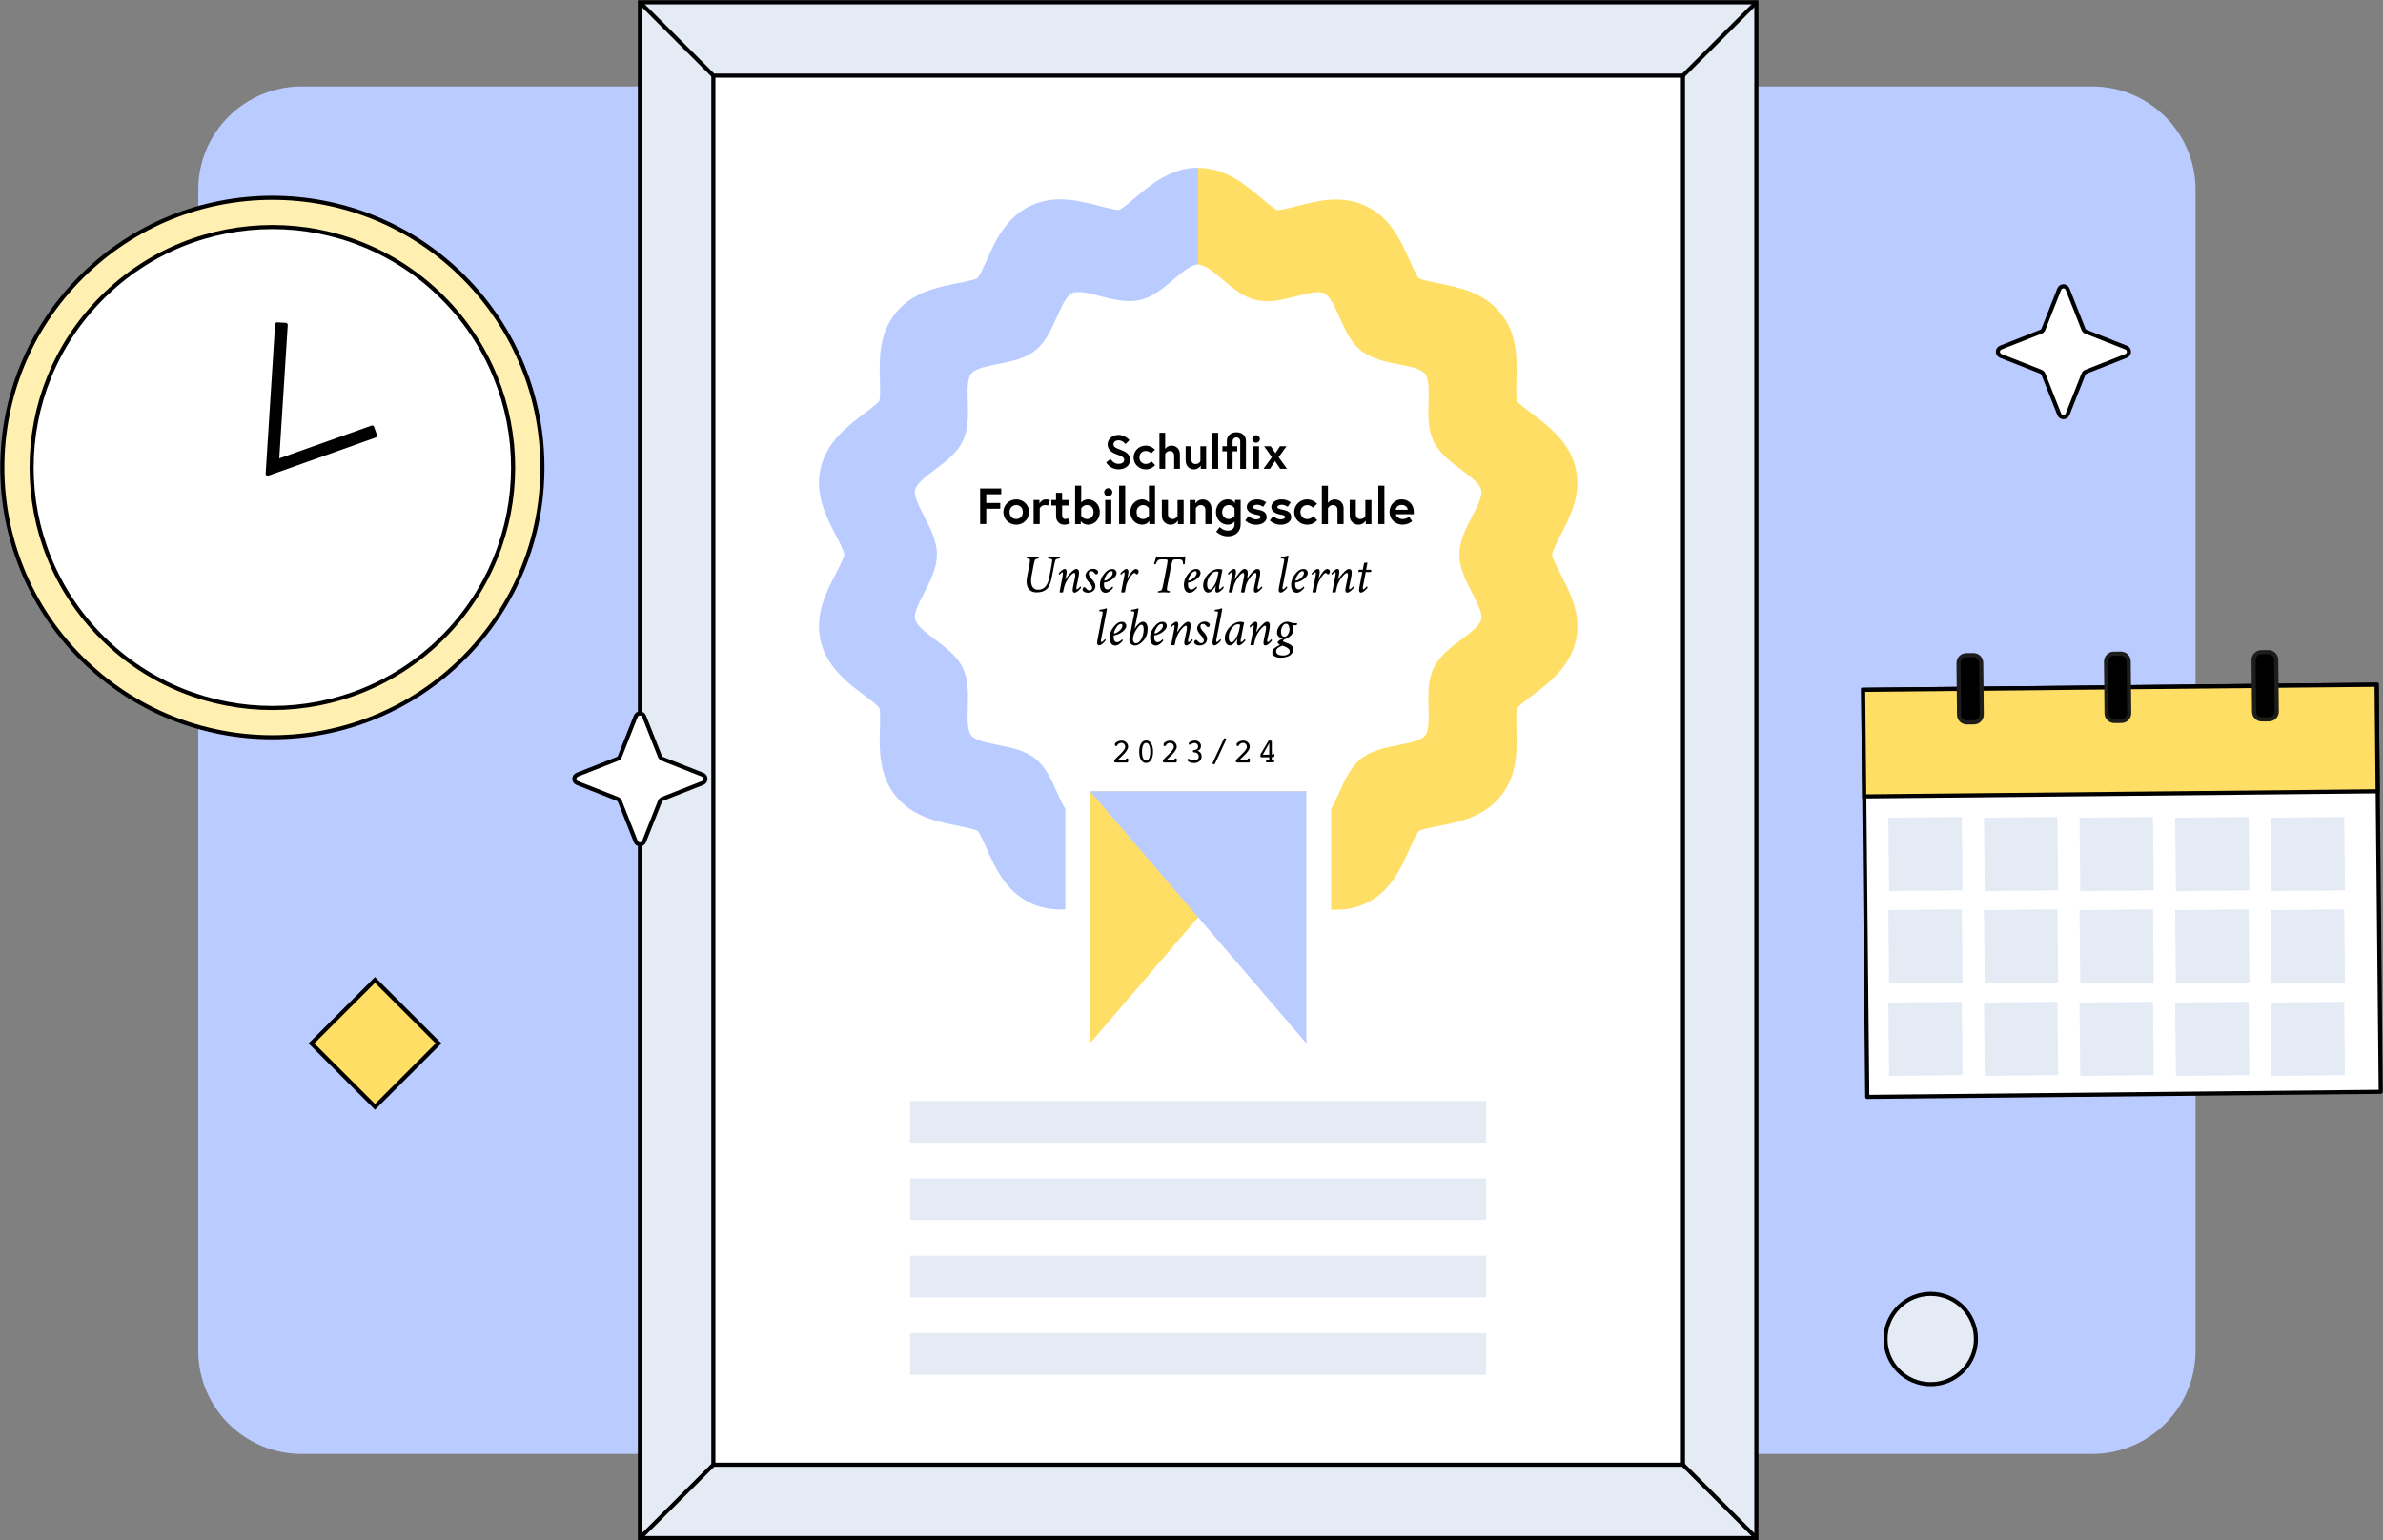 <svg width="580" height="375" viewBox="0 0 580 375" fill="none" xmlns="http://www.w3.org/2000/svg">
<rect x="0" y="0" width="580" height="375" fill="#808080" stroke="none"/>
<g clip-path="url(#clip0_9215_21481)">
<path d="M509.202 21.05H73.423C59.521 21.05 48.252 32.308 48.252 46.196V328.816C48.252 342.703 59.521 353.961 73.423 353.961H509.202C523.103 353.961 534.373 342.703 534.373 328.816V46.196C534.373 32.308 523.103 21.05 509.202 21.05Z" fill="#BACCFF"/>
<path d="M155.75 0.558L155.75 374.442H427.489V0.558H155.75Z" fill="#E4EBF5" stroke="black" stroke-miterlimit="10"/>
<path d="M409.613 18.416H173.625V356.584H409.613V18.416Z" fill="white" stroke="black" stroke-miterlimit="10"/>
<path d="M173.625 356.584L155.75 374.442" stroke="black" stroke-miterlimit="10"/>
<path d="M409.625 356.584L427.5 374.442" stroke="black" stroke-miterlimit="10"/>
<path d="M409.625 18.416L427.5 0.558" stroke="black" stroke-miterlimit="10"/>
<path d="M173.625 18.416L155.75 0.558" stroke="black" stroke-miterlimit="10"/>
<path d="M361.72 324.552H221.521V334.686H361.72V324.552Z" fill="#E4EBF5"/>
<path d="M361.72 305.712H221.521V315.846H361.72V305.712Z" fill="#E4EBF5"/>
<path d="M361.72 286.884H221.521V297.018H361.72V286.884Z" fill="#E4EBF5"/>
<path d="M361.72 268.044H221.521V278.178H361.72V268.044Z" fill="#E4EBF5"/>
<path d="M271.594 185.619C271.449 185.619 271.337 185.586 271.27 185.53C271.203 185.474 271.17 185.374 271.17 185.251C271.17 185.072 271.438 184.738 271.963 184.247L272.086 184.135C272.164 184.057 272.287 183.945 272.432 183.811C273.382 182.918 273.862 182.26 273.862 181.847C273.862 181.557 273.773 181.311 273.605 181.133C273.438 180.954 273.214 180.854 272.946 180.854C272.768 180.854 272.611 180.887 272.444 180.965C272.287 181.032 272.153 181.133 272.064 181.255C272.053 181.278 272.019 181.311 271.985 181.367C271.885 181.557 271.773 181.646 271.639 181.646C271.539 181.646 271.472 181.613 271.427 181.557C271.382 181.49 271.36 181.378 271.36 181.211C271.36 181.11 271.371 181.043 271.393 180.999C271.416 180.954 271.449 180.909 271.505 180.854C271.684 180.686 271.896 180.552 272.164 180.452C272.421 180.351 272.689 180.296 272.969 180.296C273.427 180.296 273.807 180.441 274.108 180.731C274.41 181.021 274.566 181.389 274.566 181.813C274.566 182.349 274.097 183.075 273.159 183.968C272.924 184.191 272.734 184.369 272.611 184.492L272.108 184.983H273.996C274.008 184.86 274.041 184.771 274.097 184.704C274.153 184.637 274.22 184.615 274.309 184.615C274.399 184.615 274.477 184.648 274.522 184.704C274.577 184.771 274.6 184.849 274.6 184.95C274.6 184.95 274.6 184.972 274.6 184.994C274.6 185.017 274.6 185.028 274.6 185.039L274.566 185.352C274.566 185.441 274.533 185.508 274.488 185.552C274.443 185.597 274.387 185.631 274.32 185.631H271.583L271.594 185.619Z" fill="black"/>
<path d="M278.957 185.753C278.443 185.753 278.029 185.508 277.728 185.017C277.426 184.526 277.27 183.856 277.27 183.008C277.27 182.159 277.426 181.49 277.728 180.999C278.029 180.508 278.443 180.262 278.957 180.262C279.47 180.262 279.884 180.508 280.185 180.999C280.487 181.49 280.644 182.159 280.644 182.997C280.644 183.834 280.487 184.503 280.185 184.994C279.884 185.485 279.47 185.731 278.957 185.731V185.753ZM278.957 180.865C278.644 180.865 278.387 181.054 278.219 181.423C278.04 181.802 277.951 182.327 277.951 183.008C277.951 183.689 278.04 184.224 278.219 184.604C278.398 184.983 278.644 185.173 278.957 185.173C279.269 185.173 279.526 184.983 279.694 184.604C279.873 184.224 279.962 183.7 279.962 183.008C279.962 182.316 279.873 181.791 279.694 181.423C279.515 181.043 279.269 180.865 278.957 180.865Z" fill="black"/>
<path d="M283.436 185.619C283.291 185.619 283.179 185.586 283.112 185.53C283.045 185.474 283.012 185.374 283.012 185.251C283.012 185.072 283.28 184.738 283.805 184.247L283.928 184.135C284.006 184.057 284.129 183.945 284.274 183.811C285.224 182.918 285.704 182.26 285.704 181.847C285.704 181.557 285.615 181.311 285.447 181.133C285.28 180.954 285.056 180.854 284.788 180.854C284.609 180.854 284.453 180.887 284.285 180.965C284.129 181.032 283.995 181.133 283.905 181.255C283.894 181.278 283.861 181.311 283.827 181.367C283.727 181.557 283.615 181.646 283.481 181.646C283.38 181.646 283.313 181.613 283.269 181.557C283.224 181.49 283.202 181.378 283.202 181.211C283.202 181.11 283.213 181.043 283.235 180.999C283.258 180.954 283.291 180.909 283.347 180.854C283.526 180.686 283.738 180.552 284.006 180.452C284.263 180.351 284.531 180.296 284.81 180.296C285.268 180.296 285.648 180.441 285.95 180.731C286.252 181.021 286.408 181.389 286.408 181.813C286.408 182.349 285.939 183.075 285 183.968C284.766 184.191 284.576 184.369 284.453 184.492L283.95 184.983H285.838C285.849 184.86 285.883 184.771 285.939 184.704C285.995 184.637 286.062 184.615 286.151 184.615C286.24 184.615 286.319 184.648 286.363 184.704C286.419 184.771 286.442 184.849 286.442 184.95C286.442 184.95 286.442 184.972 286.442 184.994C286.442 185.017 286.442 185.028 286.442 185.039L286.408 185.352C286.408 185.441 286.375 185.508 286.33 185.552C286.285 185.597 286.229 185.631 286.162 185.631H283.425L283.436 185.619Z" fill="black"/>
<path d="M291.447 182.784C291.771 182.874 292.017 183.03 292.196 183.264C292.375 183.499 292.464 183.778 292.464 184.124C292.464 184.604 292.296 185.006 291.95 185.307C291.604 185.608 291.168 185.764 290.621 185.764C290.207 185.764 289.827 185.686 289.503 185.53C289.179 185.363 289.012 185.195 289.012 185.006C289.012 184.927 289.045 184.849 289.101 184.805C289.157 184.749 289.235 184.726 289.313 184.726C289.358 184.726 289.526 184.793 289.827 184.939C290.118 185.072 290.397 185.151 290.643 185.151C290.967 185.151 291.235 185.061 291.447 184.872C291.66 184.682 291.76 184.447 291.76 184.146C291.76 183.901 291.693 183.689 291.548 183.521C291.403 183.354 291.213 183.242 290.967 183.197C290.889 183.186 290.788 183.175 290.676 183.164C290.442 183.153 290.33 183.052 290.33 182.874C290.33 182.706 290.442 182.617 290.665 182.584C290.755 182.584 290.833 182.561 290.889 182.55C291.101 182.517 291.28 182.427 291.414 182.282C291.548 182.137 291.615 181.97 291.615 181.758C291.615 181.49 291.537 181.278 291.369 181.121C291.201 180.965 291 180.876 290.755 180.876C290.52 180.876 290.285 180.954 290.04 181.088C289.794 181.222 289.649 181.3 289.582 181.3C289.503 181.3 289.436 181.278 289.392 181.222C289.347 181.166 289.313 181.11 289.313 181.032C289.313 180.865 289.47 180.697 289.783 180.53C290.095 180.363 290.431 180.273 290.81 180.273C291.235 180.273 291.592 180.407 291.883 180.664C292.173 180.921 292.308 181.244 292.308 181.624C292.308 181.914 292.24 182.148 292.106 182.338C291.972 182.528 291.76 182.673 291.47 182.773L291.447 182.784Z" fill="black"/>
<path d="M295.793 185.731C295.725 185.865 295.681 185.965 295.625 186.01C295.569 186.055 295.513 186.088 295.435 186.088C295.357 186.088 295.29 186.066 295.234 185.999C295.178 185.932 295.145 185.876 295.145 185.798C295.145 185.776 295.145 185.753 295.156 185.72C295.156 185.686 295.178 185.653 295.189 185.631L297.77 180.084C297.837 179.938 297.893 179.849 297.949 179.793C298.005 179.738 298.06 179.715 298.139 179.715C298.217 179.715 298.295 179.738 298.351 179.793C298.407 179.849 298.44 179.916 298.44 179.994C298.44 180.017 298.44 180.039 298.429 180.072C298.429 180.095 298.418 180.128 298.396 180.15L295.793 185.742V185.731Z" fill="black"/>
<path d="M301.212 185.619C301.066 185.619 300.955 185.586 300.888 185.53C300.821 185.474 300.787 185.374 300.787 185.251C300.787 185.072 301.055 184.738 301.58 184.247L301.703 184.135C301.781 184.057 301.904 183.945 302.05 183.811C302.999 182.918 303.48 182.26 303.48 181.847C303.48 181.557 303.39 181.311 303.223 181.133C303.055 180.954 302.832 180.854 302.563 180.854C302.385 180.854 302.228 180.887 302.061 180.965C301.904 181.032 301.77 181.133 301.681 181.255C301.67 181.278 301.636 181.311 301.603 181.367C301.502 181.557 301.39 181.646 301.256 181.646C301.156 181.646 301.089 181.613 301.044 181.557C300.999 181.49 300.977 181.378 300.977 181.211C300.977 181.11 300.988 181.043 301.011 180.999C301.033 180.954 301.066 180.909 301.122 180.854C301.301 180.686 301.513 180.552 301.781 180.452C302.038 180.351 302.306 180.296 302.586 180.296C303.044 180.296 303.424 180.441 303.725 180.731C304.027 181.021 304.183 181.389 304.183 181.813C304.183 182.349 303.714 183.075 302.776 183.968C302.541 184.191 302.351 184.369 302.228 184.492L301.726 184.983H303.614C303.625 184.86 303.658 184.771 303.714 184.704C303.77 184.637 303.837 184.615 303.926 184.615C304.016 184.615 304.094 184.648 304.139 184.704C304.195 184.771 304.217 184.849 304.217 184.95C304.217 184.95 304.217 184.972 304.217 184.994C304.217 185.017 304.217 185.028 304.217 185.039L304.183 185.352C304.183 185.441 304.15 185.508 304.105 185.552C304.061 185.597 304.005 185.631 303.938 185.631H301.2L301.212 185.619Z" fill="black"/>
<path d="M308.474 185.619C308.339 185.619 308.25 185.597 308.205 185.552C308.161 185.508 308.138 185.43 308.138 185.318C308.138 185.218 308.161 185.151 308.217 185.106C308.261 185.061 308.339 185.039 308.451 185.039H308.932V184.347H306.999C306.932 184.347 306.876 184.325 306.831 184.28C306.798 184.235 306.775 184.168 306.775 184.09V183.8C306.775 183.689 306.809 183.577 306.898 183.454C306.909 183.432 306.921 183.421 306.932 183.398L308.675 180.441C308.708 180.374 308.742 180.329 308.775 180.307C308.798 180.284 308.831 180.273 308.876 180.273C308.887 180.273 308.92 180.273 308.965 180.273C308.976 180.273 308.987 180.273 308.999 180.273L309.423 180.34C309.423 180.34 309.49 180.363 309.513 180.407C309.535 180.452 309.546 180.496 309.546 180.552V183.689H309.758C309.825 183.689 309.87 183.666 309.892 183.61C309.926 183.566 309.959 183.532 310.004 183.532C310.06 183.532 310.105 183.555 310.138 183.599C310.172 183.644 310.194 183.689 310.194 183.755C310.194 183.778 310.194 183.8 310.194 183.822C310.194 183.845 310.194 183.867 310.183 183.889L310.149 184.057C310.127 184.157 310.105 184.224 310.06 184.258C310.015 184.291 309.959 184.314 309.881 184.314H309.535V185.006H309.68C309.859 185.006 309.982 185.028 310.049 185.072C310.116 185.117 310.149 185.184 310.149 185.296C310.149 185.407 310.127 185.474 310.071 185.519C310.015 185.564 309.937 185.597 309.825 185.597H308.496L308.474 185.619ZM308.92 183.722V180.921L307.356 183.722H308.92Z" fill="black"/>
<path d="M272.119 110.751C270.923 110.338 269.583 109.68 269.583 108.173C269.583 107.023 270.599 105.874 272.242 105.874C273.884 105.874 274.889 107.157 274.889 107.157L273.929 108.106C273.929 108.106 273.258 107.191 272.242 107.191C271.549 107.191 271.002 107.615 271.002 108.162C271.002 108.865 271.638 109.088 272.756 109.501C273.996 109.97 275.035 110.517 275.035 111.99C275.035 113.463 273.739 114.256 272.208 114.256C270.175 114.256 269.236 112.593 269.236 112.593L270.275 111.711C270.275 111.711 270.968 112.927 272.197 112.927C272.89 112.927 273.616 112.648 273.616 111.99C273.616 111.331 273.091 111.064 272.13 110.729L272.119 110.751Z" fill="black"/>
<path d="M280.23 112.302L281.146 113.229C281.146 113.229 280.353 114.267 278.867 114.267C277.225 114.267 275.906 112.994 275.906 111.376C275.906 109.758 277.213 108.485 278.867 108.485C280.342 108.485 281.112 109.501 281.112 109.501L280.152 110.36C280.152 110.36 279.694 109.78 278.867 109.78C277.928 109.78 277.325 110.506 277.325 111.365C277.325 112.224 277.928 112.95 278.867 112.95C279.805 112.95 280.23 112.28 280.23 112.28V112.302Z" fill="black"/>
<path d="M287.178 110.572V114.133H285.782V110.918C285.782 110.126 285.29 109.791 284.687 109.791C283.972 109.791 283.592 110.506 283.592 110.506V114.122H282.195V105.36H283.592V109.289C283.592 109.289 284.083 108.485 285.145 108.485C286.206 108.485 287.167 109.244 287.167 110.561L287.178 110.572Z" fill="black"/>
<path d="M288.576 112.191V108.63H289.973V111.811C289.973 112.626 290.353 112.972 291.068 112.972C291.783 112.972 292.162 112.302 292.162 112.302V108.642H293.559V114.133H292.263V113.329C292.263 113.329 291.738 114.267 290.621 114.267C289.559 114.267 288.599 113.508 288.599 112.191H288.576Z" fill="black"/>
<path d="M295.09 105.371H296.486V114.133H295.09V105.371Z" fill="black"/>
<path d="M301.858 107.47C301.858 106.8 301.423 106.488 300.953 106.488C300.484 106.488 300.004 106.8 300.004 107.47V108.642H301.132V109.869H300.004V114.133H298.607V109.869H297.523V108.642H298.607V107.358C298.607 105.996 299.646 105.238 300.953 105.238C302.26 105.238 303.255 106.008 303.255 107.358V114.144H301.858V107.481V107.47Z" fill="black"/>
<path d="M305.725 105.952C306.239 105.952 306.641 106.354 306.641 106.867C306.641 107.38 306.239 107.782 305.725 107.782C305.211 107.782 304.809 107.38 304.809 106.867C304.809 106.354 305.211 105.952 305.725 105.952ZM305.032 108.642H306.429V114.133H305.032V108.642Z" fill="black"/>
<path d="M307.669 108.642H309.3L310.428 110.338L311.534 108.642H313.121L311.21 111.298L313.244 114.133H311.579L310.339 112.258L309.099 114.133H307.523L309.568 111.298L307.68 108.642H307.669Z" fill="black"/>
<path d="M240.044 122.448H243.452V123.854H240.044V127.571H238.559V118.921H243.698V120.327H240.044V122.437V122.448Z" fill="black"/>
<path d="M250.467 124.658C250.467 126.377 249.082 127.738 247.339 127.738C245.596 127.738 244.211 126.377 244.211 124.658C244.211 122.939 245.596 121.577 247.339 121.577C249.082 121.577 250.467 122.928 250.467 124.658ZM248.959 124.658C248.959 123.743 248.345 122.961 247.339 122.961C246.334 122.961 245.719 123.743 245.719 124.658C245.719 125.573 246.334 126.354 247.339 126.354C248.345 126.354 248.959 125.573 248.959 124.658Z" fill="black"/>
<path d="M255.585 121.756L255.071 123.095C255.071 123.095 254.803 122.961 254.367 122.961C253.462 122.961 253.06 123.754 253.06 123.754V127.582H251.574V121.722H252.982V122.582C252.982 122.582 253.485 121.577 254.58 121.577C255.116 121.577 255.596 121.767 255.596 121.767L255.585 121.756Z" fill="black"/>
<path d="M255.875 121.722H257.026V119.981H258.512V121.722H260.288V123.062H258.512V125.428C258.512 126.142 258.88 126.354 259.282 126.354C259.618 126.354 259.897 126.142 259.897 126.142L260.444 127.359C260.444 127.359 259.886 127.738 259.037 127.738C257.897 127.738 257.037 126.912 257.037 125.662V123.062H255.886V121.722H255.875Z" fill="black"/>
<path d="M261.674 118.24H263.16V122.347C263.16 122.347 263.707 121.577 264.824 121.577C266.344 121.577 267.684 122.85 267.684 124.658C267.684 126.466 266.344 127.738 264.824 127.738C263.562 127.738 263.048 126.823 263.048 126.823V127.593H261.674V118.251V118.24ZM263.16 125.539C263.16 125.539 263.584 126.354 264.556 126.354C265.528 126.354 266.165 125.629 266.165 124.658C266.165 123.687 265.562 122.961 264.556 122.961C263.551 122.961 263.16 123.776 263.16 123.776V125.528V125.539Z" fill="black"/>
<path d="M269.739 118.854C270.286 118.854 270.722 119.289 270.722 119.836C270.722 120.383 270.286 120.818 269.739 120.818C269.192 120.818 268.756 120.383 268.756 119.836C268.756 119.289 269.192 118.854 269.739 118.854ZM269.002 121.722H270.488V127.582H269.002V121.722Z" fill="black"/>
<path d="M272.377 118.24H273.863V127.582H272.377V118.24Z" fill="black"/>
<path d="M281.124 127.582H279.75V126.812C279.75 126.812 279.247 127.727 277.973 127.727C276.454 127.727 275.113 126.455 275.113 124.647C275.113 122.838 276.454 121.566 277.973 121.566C279.091 121.566 279.638 122.336 279.638 122.336V118.229H281.124V127.571V127.582ZM279.638 123.776C279.638 123.776 279.213 122.961 278.241 122.961C277.27 122.961 276.633 123.687 276.633 124.658C276.633 125.629 277.236 126.354 278.241 126.354C279.247 126.354 279.638 125.539 279.638 125.539V123.787V123.776Z" fill="black"/>
<path d="M282.789 125.517V121.722H284.275V125.115C284.275 125.986 284.688 126.354 285.437 126.354C286.185 126.354 286.599 125.64 286.599 125.64V121.734H288.085V127.593H286.699V126.734C286.699 126.734 286.141 127.738 284.945 127.738C283.817 127.738 282.789 126.935 282.789 125.528V125.517Z" fill="black"/>
<path d="M294.866 123.787V127.582H293.38V124.155C293.38 123.318 292.866 122.961 292.218 122.961C291.447 122.961 291.056 123.72 291.056 123.72V127.593H289.57V121.734H290.956V122.593C290.956 122.593 291.47 121.588 292.71 121.588C293.849 121.588 294.866 122.392 294.866 123.798V123.787Z" fill="black"/>
<path d="M298.809 127.727C297.29 127.727 295.949 126.455 295.949 124.647C295.949 122.838 297.29 121.566 298.809 121.566C300.038 121.566 300.586 122.481 300.586 122.481V121.711H301.96V127.615C301.96 129.658 300.452 130.562 298.798 130.562C297.145 130.562 296.016 129.446 296.016 129.446L296.854 128.307C296.854 128.307 297.67 129.178 298.798 129.178C299.927 129.178 300.474 128.553 300.474 127.671V126.968C300.273 127.214 299.748 127.727 298.809 127.727ZM300.474 123.765C300.474 123.765 300.049 122.95 299.077 122.95C298.105 122.95 297.469 123.676 297.469 124.647C297.469 125.618 298.072 126.343 299.077 126.343C300.083 126.343 300.474 125.528 300.474 125.528V123.776V123.765Z" fill="black"/>
<path d="M303.903 125.595C303.903 125.595 304.685 126.432 305.68 126.432C306.283 126.432 306.797 126.254 306.797 125.897C306.797 125.517 306.529 125.439 305.635 125.26C304.473 125.015 303.457 124.524 303.457 123.408C303.457 122.492 304.373 121.577 305.981 121.577C307.3 121.577 308.182 122.292 308.182 122.292L307.445 123.385C307.445 123.385 306.775 122.883 305.981 122.883C305.423 122.883 304.92 123.084 304.92 123.441C304.92 123.798 305.311 123.888 306.305 124.1C307.467 124.345 308.294 124.725 308.294 125.941C308.294 126.946 307.233 127.749 305.736 127.749C304.015 127.749 303.088 126.689 303.088 126.689L303.915 125.618L303.903 125.595Z" fill="black"/>
<path d="M309.88 125.595C309.88 125.595 310.662 126.432 311.656 126.432C312.26 126.432 312.774 126.254 312.774 125.897C312.774 125.517 312.505 125.439 311.612 125.26C310.45 125.015 309.433 124.524 309.433 123.408C309.433 122.492 310.349 121.577 311.958 121.577C313.276 121.577 314.159 122.292 314.159 122.292L313.422 123.385C313.422 123.385 312.751 122.883 311.958 122.883C311.399 122.883 310.897 123.084 310.897 123.441C310.897 123.798 311.288 123.888 312.282 124.1C313.444 124.345 314.271 124.725 314.271 125.941C314.271 126.946 313.209 127.749 311.712 127.749C309.992 127.749 309.064 126.689 309.064 126.689L309.891 125.618L309.88 125.595Z" fill="black"/>
<path d="M319.601 125.629L320.584 126.622C320.584 126.622 319.746 127.738 318.16 127.738C316.406 127.738 314.998 126.377 314.998 124.658C314.998 122.939 316.395 121.577 318.16 121.577C319.735 121.577 320.562 122.671 320.562 122.671L319.534 123.586C319.534 123.586 319.054 122.972 318.16 122.972C317.154 122.972 316.517 123.754 316.517 124.669C316.517 125.584 317.154 126.365 318.16 126.365C319.165 126.365 319.601 125.651 319.601 125.651V125.629Z" fill="black"/>
<path d="M327.018 123.787V127.582H325.532V124.155C325.532 123.318 325.018 122.961 324.37 122.961C323.6 122.961 323.209 123.731 323.209 123.731V127.593H321.723V118.251H323.209V122.448C323.209 122.448 323.722 121.588 324.873 121.588C326.024 121.588 327.029 122.392 327.029 123.798L327.018 123.787Z" fill="black"/>
<path d="M328.504 125.517V121.722H329.99V125.115C329.99 125.986 330.403 126.354 331.152 126.354C331.9 126.354 332.314 125.64 332.314 125.64V121.734H333.799V127.593H332.414V126.734C332.414 126.734 331.856 127.738 330.66 127.738C329.532 127.738 328.504 126.935 328.504 125.528V125.517Z" fill="black"/>
<path d="M335.465 118.24H336.951V127.582H335.465V118.24Z" fill="black"/>
<path d="M344.111 124.624C344.111 124.736 344.111 124.959 344.1 125.182H339.721C339.832 125.696 340.436 126.365 341.363 126.365C342.391 126.365 342.972 125.774 342.972 125.774L343.709 126.89C343.709 126.89 342.782 127.727 341.363 127.727C339.575 127.727 338.201 126.365 338.201 124.647C338.201 122.928 339.452 121.566 341.151 121.566C342.849 121.566 344.111 122.816 344.111 124.613V124.624ZM342.625 124.111C342.603 123.609 342.134 122.928 341.151 122.928C340.167 122.928 339.765 123.597 339.721 124.111H342.625Z" fill="black"/>
<path d="M250.545 137.504C250.645 137.002 250.69 136.6 250.69 136.299C250.69 136.198 250.601 136.12 250.411 136.053C250.221 135.986 250.076 135.953 249.953 135.953C249.93 135.953 249.93 135.93 249.93 135.886C249.93 135.763 249.964 135.674 250.031 135.596C250.131 135.596 250.344 135.618 250.657 135.64C250.969 135.663 251.226 135.674 251.45 135.674C251.673 135.674 251.93 135.663 252.254 135.64C252.578 135.618 252.779 135.607 252.835 135.607V135.64C252.835 135.852 252.802 135.953 252.746 135.953C252.679 135.953 252.533 135.986 252.31 136.053C252.087 136.12 251.964 136.187 251.93 136.254C251.818 136.5 251.707 136.901 251.595 137.471L251.059 140.306C250.992 140.685 250.958 141.064 250.958 141.422C250.958 142.091 251.103 142.616 251.394 142.995C251.684 143.375 252.109 143.565 252.679 143.565C254.098 143.565 255.002 142.582 255.371 140.618L255.952 137.504C256.053 136.89 256.109 136.5 256.109 136.321C256.109 136.221 255.986 136.131 255.729 136.053C255.472 135.975 255.271 135.942 255.125 135.942C255.103 135.942 255.103 135.919 255.103 135.863C255.103 135.729 255.137 135.629 255.192 135.584C255.293 135.584 255.505 135.607 255.818 135.629C256.131 135.651 256.399 135.663 256.6 135.663C256.768 135.663 256.924 135.663 257.08 135.651C257.237 135.651 257.393 135.629 257.572 135.618C257.751 135.607 257.896 135.596 258.008 135.584C258.008 135.819 257.974 135.942 257.918 135.942C257.851 135.942 257.684 135.975 257.404 136.042C257.136 136.109 256.98 136.176 256.935 136.243C256.868 136.332 256.745 136.756 256.578 137.526L255.986 140.596C255.717 141.98 255.293 142.928 254.723 143.442C254.153 143.955 253.338 144.212 252.276 144.212C251.517 144.212 250.925 143.977 250.5 143.52C250.076 143.062 249.863 142.393 249.863 141.511C249.863 141.187 249.93 140.73 250.042 140.127L250.556 137.504H250.545Z" fill="black"/>
<path d="M259.171 138.509C259.305 138.509 259.417 138.576 259.495 138.698C259.573 138.821 259.607 138.989 259.607 139.189C259.607 139.39 259.584 139.614 259.528 139.881L259.294 141.087C259.383 140.931 259.573 140.663 259.864 140.272C260.154 139.893 260.512 139.502 260.936 139.1C261.361 138.698 261.707 138.509 261.964 138.509C262.4 138.509 262.623 138.799 262.623 139.379C262.623 139.77 262.556 140.25 262.444 140.808L262.009 142.828C261.986 142.928 261.975 143.04 261.975 143.152C261.975 143.375 262.02 143.475 262.109 143.475C262.165 143.475 262.221 143.453 262.299 143.397C262.377 143.352 262.444 143.286 262.523 143.219C262.601 143.152 262.668 143.085 262.724 143.018C262.779 142.951 262.835 142.895 262.891 142.839L262.969 142.75C262.969 142.75 263.025 142.794 263.07 142.873C263.115 142.951 263.148 143.018 263.148 143.051C263.036 143.241 262.802 143.498 262.444 143.81C262.087 144.123 261.774 144.279 261.506 144.279C261.372 144.279 261.26 144.212 261.182 144.089C261.104 143.966 261.07 143.799 261.07 143.598C261.07 143.464 261.104 143.23 261.16 142.906L261.618 140.741C261.685 140.451 261.707 140.216 261.707 140.038C261.707 139.658 261.629 139.468 261.461 139.468C261.171 139.468 260.724 139.859 260.121 140.652C259.517 141.444 259.126 142.281 258.947 143.174L258.724 144.19C258.612 144.223 258.478 144.245 258.322 144.245C258.165 144.245 258.02 144.223 257.875 144.19L258.646 140.16C258.69 139.848 258.713 139.669 258.713 139.636C258.713 139.424 258.668 139.312 258.579 139.312C258.545 139.312 258.501 139.335 258.434 139.368C258.367 139.401 258.311 139.457 258.244 139.524C258.177 139.591 258.121 139.647 258.065 139.692C258.009 139.747 257.942 139.826 257.853 139.926C257.83 139.926 257.797 139.881 257.752 139.803C257.707 139.725 257.674 139.658 257.674 139.625C257.774 139.446 257.998 139.223 258.333 138.933C258.668 138.643 258.947 138.497 259.182 138.497H259.171V138.509Z" fill="black"/>
<path d="M266.018 138.475C266.521 138.475 266.912 138.643 267.203 138.977C267.247 139.078 267.27 139.178 267.27 139.256C267.27 139.413 267.225 139.547 267.147 139.658C267.069 139.77 266.957 139.826 266.823 139.826C266.7 139.826 266.588 139.759 266.499 139.636C266.41 139.513 266.287 139.379 266.141 139.245C265.996 139.111 265.806 139.044 265.572 139.044C265.393 139.044 265.248 139.111 265.136 139.223C265.035 139.346 264.979 139.491 264.979 139.636C264.979 139.859 265.069 140.105 265.236 140.361C265.404 140.618 265.594 140.852 265.795 141.053C265.996 141.254 266.186 141.5 266.354 141.79C266.521 142.08 266.611 142.37 266.611 142.672C266.611 143.152 266.432 143.542 266.086 143.844C265.739 144.145 265.281 144.29 264.734 144.29C264.231 144.29 263.84 144.123 263.549 143.788C263.505 143.721 263.482 143.632 263.482 143.542C263.482 143.386 263.527 143.241 263.605 143.129C263.684 143.006 263.795 142.951 263.929 142.951C264.052 142.951 264.164 143.018 264.253 143.14C264.343 143.263 264.466 143.397 264.611 143.531C264.756 143.665 264.946 143.732 265.181 143.732C265.371 143.732 265.527 143.665 265.65 143.542C265.773 143.419 265.829 143.274 265.829 143.129C265.829 142.906 265.739 142.66 265.572 142.404C265.404 142.147 265.214 141.913 265.013 141.712C264.812 141.511 264.622 141.265 264.454 140.975C264.287 140.685 264.197 140.395 264.197 140.093C264.197 139.725 264.376 139.368 264.723 139.011C265.069 138.654 265.505 138.486 266.018 138.486V138.475Z" fill="black"/>
<path d="M270.623 138.509C271.025 138.509 271.316 138.609 271.494 138.821C271.673 139.033 271.763 139.245 271.763 139.502C271.763 139.881 271.561 140.272 271.17 140.64C270.779 141.02 270.344 141.31 269.874 141.511C269.405 141.712 269.025 141.823 268.746 141.823C268.713 141.823 268.69 141.98 268.69 142.281C268.69 142.672 268.768 142.973 268.914 143.174C269.07 143.375 269.271 143.486 269.539 143.486C269.606 143.486 269.673 143.486 269.74 143.464C269.807 143.453 269.863 143.431 269.93 143.397C269.997 143.364 270.053 143.341 270.109 143.308C270.176 143.274 270.232 143.241 270.277 143.196C270.332 143.152 270.377 143.118 270.433 143.085C270.478 143.051 270.522 143.007 270.567 142.973C270.612 142.94 270.634 142.895 270.656 142.873C270.679 142.85 270.701 142.828 270.712 142.806L270.746 142.772C270.746 142.772 270.802 142.817 270.846 142.895C270.891 142.973 270.925 143.04 270.925 143.073C270.802 143.286 270.556 143.542 270.187 143.844C269.819 144.145 269.461 144.301 269.104 144.301C268.645 144.301 268.299 144.123 268.065 143.777C267.83 143.419 267.707 142.94 267.707 142.315C267.707 141.477 268.02 140.64 268.668 139.792C269.316 138.944 269.953 138.531 270.623 138.531V138.509ZM270.489 139.044C270.076 139.044 269.696 139.335 269.327 139.926C268.958 140.518 268.78 140.975 268.78 141.299C268.78 141.332 268.791 141.355 268.835 141.355C269.148 141.355 269.562 141.143 270.064 140.73C270.567 140.317 270.824 139.881 270.824 139.446C270.824 139.178 270.712 139.055 270.5 139.055L270.489 139.044Z" fill="black"/>
<path d="M274.208 138.509C274.342 138.509 274.454 138.576 274.532 138.698C274.61 138.821 274.644 138.989 274.644 139.189C274.644 139.39 274.622 139.614 274.566 139.881L274.354 140.986C274.566 140.473 274.901 139.926 275.326 139.368C275.75 138.81 276.119 138.52 276.42 138.52C276.722 138.52 276.957 138.654 277.135 138.933C277.135 139.513 276.968 139.814 276.655 139.814C276.588 139.814 276.499 139.759 276.409 139.647C276.309 139.535 276.208 139.48 276.108 139.48C275.851 139.48 275.482 139.859 274.979 140.618C274.476 141.377 274.164 142.114 274.03 142.828L273.784 144.201C273.639 144.223 273.493 144.234 273.348 144.234C273.18 144.234 273.024 144.223 272.868 144.201L273.65 140.172C273.694 139.859 273.717 139.681 273.717 139.647C273.717 139.435 273.672 139.323 273.583 139.323C273.549 139.323 273.504 139.346 273.437 139.379C273.37 139.413 273.315 139.468 273.248 139.535C273.18 139.602 273.125 139.658 273.069 139.703C273.013 139.759 272.946 139.837 272.856 139.937C272.834 139.937 272.801 139.893 272.756 139.814C272.711 139.736 272.678 139.669 272.678 139.636C272.778 139.457 273.002 139.234 273.337 138.944C273.672 138.654 273.951 138.509 274.186 138.509H274.208Z" fill="black"/>
<path d="M283.102 142.348L284.007 137.705C284.119 137.102 284.175 136.678 284.175 136.433C284.175 136.366 284.164 136.321 284.141 136.299C284.119 136.265 284.007 136.232 283.806 136.209C283.605 136.187 283.292 136.165 282.879 136.165C282.409 136.165 282.085 136.243 281.896 136.377C281.706 136.511 281.493 136.834 281.281 137.326C281.259 137.37 281.214 137.392 281.147 137.392C281.035 137.392 280.946 137.359 280.879 137.303L281.46 135.428C281.795 135.529 282.063 135.573 282.287 135.573C282.622 135.573 283.069 135.584 283.605 135.607C284.141 135.629 284.588 135.64 284.923 135.64C285.258 135.64 285.716 135.629 286.275 135.607C286.834 135.584 287.281 135.573 287.627 135.573C287.817 135.573 288.107 135.529 288.498 135.428L288.364 137.303C288.286 137.37 288.185 137.392 288.063 137.392C287.984 137.392 287.951 137.37 287.951 137.326C287.951 136.857 287.861 136.544 287.694 136.388C287.526 136.232 287.236 136.165 286.822 136.165C285.951 136.165 285.493 136.232 285.437 136.366C285.314 136.634 285.191 137.069 285.068 137.672L284.152 142.393C284.052 142.873 284.007 143.263 284.007 143.576C284.007 143.643 284.063 143.71 284.186 143.765C284.309 143.821 284.42 143.855 284.532 143.877L284.711 143.899C284.711 143.899 284.733 143.922 284.733 143.955C284.733 144.056 284.711 144.156 284.655 144.257C283.851 144.212 283.393 144.19 283.292 144.19C283.27 144.19 282.789 144.212 281.851 144.257C281.84 144.234 281.829 144.201 281.829 144.156C281.829 143.989 281.862 143.911 281.918 143.911C282.018 143.911 282.186 143.888 282.387 143.821C282.588 143.754 282.722 143.698 282.756 143.62C282.89 143.319 283.002 142.906 283.091 142.359H283.08L283.102 142.348Z" fill="black"/>
<path d="M291.066 138.509C291.468 138.509 291.759 138.609 291.938 138.821C292.116 139.033 292.206 139.245 292.206 139.502C292.206 139.881 292.005 140.272 291.614 140.64C291.223 141.02 290.787 141.31 290.318 141.511C289.849 141.712 289.469 141.823 289.189 141.823C289.156 141.823 289.134 141.98 289.134 142.281C289.134 142.672 289.212 142.973 289.357 143.174C289.513 143.375 289.714 143.486 289.983 143.486C290.05 143.486 290.117 143.486 290.184 143.464C290.251 143.453 290.307 143.431 290.374 143.397C290.441 143.364 290.497 143.341 290.552 143.308C290.619 143.274 290.675 143.241 290.72 143.196C290.776 143.152 290.82 143.118 290.876 143.085C290.921 143.051 290.966 143.007 291.01 142.973C291.055 142.94 291.077 142.895 291.1 142.873C291.122 142.85 291.144 142.828 291.156 142.806L291.189 142.772C291.189 142.772 291.245 142.817 291.29 142.895C291.334 142.973 291.368 143.04 291.368 143.073C291.245 143.286 290.999 143.542 290.631 143.844C290.262 144.145 289.904 144.301 289.547 144.301C289.089 144.301 288.742 144.123 288.508 143.777C288.273 143.419 288.15 142.94 288.15 142.315C288.15 141.477 288.463 140.64 289.111 139.792C289.759 138.944 290.396 138.531 291.066 138.531V138.509ZM290.932 139.044C290.519 139.044 290.139 139.335 289.77 139.926C289.402 140.518 289.223 140.975 289.223 141.299C289.223 141.332 289.234 141.355 289.279 141.355C289.592 141.355 290.005 141.143 290.508 140.73C291.01 140.317 291.267 139.881 291.267 139.446C291.267 139.178 291.156 139.055 290.943 139.055L290.932 139.044Z" fill="black"/>
<path d="M296.564 138.509C296.899 138.509 297.212 138.564 297.524 138.676L296.72 142.817C296.698 142.917 296.686 143.029 296.686 143.14C296.686 143.364 296.731 143.464 296.82 143.464C296.876 143.464 296.932 143.442 297.01 143.386C297.089 143.341 297.156 143.274 297.234 143.207C297.312 143.14 297.379 143.073 297.435 143.006C297.491 142.94 297.547 142.884 297.603 142.828L297.681 142.739C297.681 142.739 297.737 142.783 297.781 142.861C297.826 142.94 297.859 143.006 297.859 143.04C297.748 143.23 297.513 143.486 297.156 143.799C296.798 144.111 296.485 144.268 296.217 144.268C296.083 144.268 295.971 144.201 295.893 144.078C295.815 143.955 295.781 143.788 295.781 143.587C295.781 143.442 295.815 143.207 295.871 142.895C295.882 142.794 295.904 142.716 295.916 142.672C295.927 142.616 295.938 142.582 295.938 142.56C295.849 142.716 295.748 142.873 295.636 143.04C295.525 143.207 295.379 143.386 295.201 143.587C295.022 143.788 294.843 143.955 294.642 144.078C294.441 144.201 294.262 144.268 294.083 144.268C293.703 144.268 293.391 144.089 293.167 143.754C292.944 143.419 292.832 142.995 292.832 142.504C292.832 141.89 293.022 141.265 293.391 140.64C293.759 140.015 294.24 139.502 294.821 139.111C295.402 138.709 295.994 138.52 296.575 138.52L296.564 138.509ZM296.016 139.111C295.502 139.111 294.999 139.446 294.519 140.116C294.039 140.785 293.793 141.489 293.793 142.225C293.793 143.085 294.016 143.509 294.463 143.509C294.776 143.509 295.133 143.196 295.525 142.549C295.916 141.913 296.173 141.265 296.307 140.618L296.575 139.279C296.474 139.167 296.295 139.111 296.038 139.111H296.016Z" fill="black"/>
<path d="M302.898 138.509C303.133 138.509 303.312 138.576 303.446 138.721C303.569 138.855 303.647 139.011 303.669 139.156C303.692 139.312 303.703 139.513 303.703 139.747C303.703 139.893 303.636 140.283 303.524 140.919C303.814 140.417 304.217 139.893 304.731 139.346C305.245 138.799 305.658 138.52 305.971 138.52C306.283 138.52 306.451 138.598 306.563 138.732C306.675 138.866 306.719 139.089 306.719 139.379C306.719 139.77 306.652 140.25 306.54 140.808L306.105 142.828C306.082 142.928 306.071 143.04 306.071 143.152C306.071 143.375 306.116 143.475 306.205 143.475C306.261 143.475 306.317 143.453 306.395 143.397C306.473 143.352 306.54 143.286 306.619 143.219C306.697 143.152 306.764 143.085 306.82 143.018C306.876 142.951 306.931 142.895 306.987 142.839L307.066 142.75C307.066 142.75 307.121 142.794 307.166 142.873C307.211 142.951 307.244 143.018 307.244 143.051C307.133 143.241 306.898 143.498 306.54 143.81C306.183 144.123 305.87 144.279 305.602 144.279C305.468 144.279 305.356 144.212 305.278 144.089C305.2 143.966 305.166 143.799 305.166 143.598C305.166 143.464 305.2 143.23 305.256 142.906L305.714 140.741C305.781 140.451 305.803 140.216 305.803 140.038C305.803 139.904 305.803 139.803 305.792 139.736C305.781 139.669 305.758 139.602 305.725 139.558C305.691 139.502 305.636 139.48 305.557 139.48C305.256 139.48 304.82 139.859 304.239 140.618C303.658 141.377 303.289 142.158 303.144 142.962L302.91 144.201C302.91 144.201 302.809 144.201 302.708 144.223C302.608 144.245 302.519 144.245 302.451 144.245C302.384 144.245 302.295 144.245 302.206 144.223C302.116 144.201 302.049 144.201 302.027 144.201L302.764 140.484C302.798 140.306 302.82 140.138 302.82 139.982C302.82 139.647 302.731 139.468 302.552 139.468C302.25 139.468 301.815 139.881 301.245 140.707C300.675 141.533 300.318 142.315 300.172 143.04L299.938 144.19C299.714 144.223 299.558 144.245 299.491 144.245C299.424 144.245 299.29 144.223 299.055 144.19L299.837 140.16C299.882 139.848 299.904 139.669 299.904 139.636C299.904 139.424 299.86 139.312 299.77 139.312C299.737 139.312 299.692 139.335 299.625 139.368C299.558 139.401 299.502 139.457 299.435 139.524C299.368 139.591 299.312 139.647 299.256 139.692C299.2 139.747 299.133 139.826 299.044 139.926C299.033 139.926 298.988 139.881 298.943 139.803C298.899 139.725 298.865 139.658 298.865 139.625C298.966 139.446 299.189 139.223 299.524 138.933C299.86 138.643 300.139 138.497 300.373 138.497C300.508 138.497 300.619 138.564 300.697 138.687C300.776 138.81 300.82 138.977 300.82 139.178C300.82 139.379 300.798 139.602 300.742 139.87L300.508 141.087C300.832 140.529 301.234 139.96 301.714 139.368C302.195 138.788 302.597 138.486 302.898 138.486V138.509Z" fill="black"/>
<path d="M311.31 142.917L312.539 136.567C312.561 136.433 312.573 136.31 312.573 136.198C312.573 136.031 312.304 135.953 311.768 135.953C311.746 135.953 311.735 135.93 311.735 135.875C311.735 135.774 311.768 135.685 311.835 135.607C312.427 135.551 312.986 135.428 313.511 135.238C313.567 135.261 313.589 135.35 313.589 135.484C313.589 135.584 313.533 135.919 313.422 136.466L312.181 142.817C312.159 142.917 312.148 143.029 312.148 143.14C312.148 143.364 312.193 143.464 312.282 143.464C312.338 143.464 312.394 143.442 312.472 143.386C312.55 143.341 312.628 143.274 312.695 143.207C312.774 143.14 312.841 143.073 312.908 143.006C312.975 142.94 313.042 142.85 313.142 142.739C313.165 142.739 313.209 142.783 313.243 142.861C313.276 142.94 313.31 143.006 313.31 143.04C313.198 143.23 312.964 143.486 312.606 143.799C312.249 144.111 311.936 144.268 311.668 144.268C311.534 144.268 311.433 144.201 311.344 144.078C311.254 143.955 311.221 143.788 311.221 143.587C311.221 143.442 311.254 143.207 311.31 142.895V142.917Z" fill="black"/>
<path d="M317.166 138.509C317.568 138.509 317.859 138.609 318.037 138.821C318.216 139.033 318.305 139.245 318.305 139.502C318.305 139.881 318.104 140.272 317.713 140.64C317.322 141.02 316.887 141.31 316.417 141.511C315.948 141.712 315.568 141.823 315.289 141.823C315.255 141.823 315.233 141.98 315.233 142.281C315.233 142.672 315.311 142.973 315.457 143.174C315.613 143.375 315.814 143.486 316.082 143.486C316.149 143.486 316.216 143.486 316.283 143.464C316.35 143.453 316.406 143.431 316.473 143.397C316.54 143.364 316.596 143.341 316.652 143.308C316.719 143.274 316.775 143.241 316.82 143.196C316.875 143.152 316.92 143.118 316.976 143.085C317.021 143.051 317.065 143.007 317.11 142.973C317.155 142.94 317.177 142.895 317.199 142.873C317.222 142.85 317.244 142.828 317.255 142.806L317.289 142.772C317.289 142.772 317.345 142.817 317.389 142.895C317.434 142.973 317.468 143.04 317.468 143.073C317.345 143.286 317.099 143.542 316.73 143.844C316.362 144.145 316.004 144.301 315.647 144.301C315.188 144.301 314.842 144.123 314.608 143.777C314.373 143.419 314.25 142.94 314.25 142.315C314.25 141.477 314.563 140.64 315.211 139.792C315.859 138.944 316.496 138.531 317.166 138.531V138.509ZM317.032 139.044C316.618 139.044 316.239 139.335 315.87 139.926C315.501 140.518 315.323 140.975 315.323 141.299C315.323 141.332 315.334 141.355 315.378 141.355C315.691 141.355 316.105 141.143 316.607 140.73C317.11 140.317 317.367 139.881 317.367 139.446C317.367 139.178 317.255 139.055 317.043 139.055L317.032 139.044Z" fill="black"/>
<path d="M320.763 138.509C320.897 138.509 321.009 138.576 321.087 138.698C321.165 138.821 321.199 138.989 321.199 139.189C321.199 139.39 321.176 139.614 321.121 139.881L320.908 140.986C321.121 140.473 321.456 139.926 321.88 139.368C322.305 138.81 322.673 138.52 322.975 138.52C323.277 138.52 323.511 138.654 323.69 138.933C323.69 139.513 323.523 139.814 323.21 139.814C323.143 139.814 323.053 139.759 322.964 139.647C322.863 139.535 322.763 139.48 322.662 139.48C322.405 139.48 322.037 139.859 321.534 140.618C321.031 141.377 320.718 142.114 320.584 142.828L320.338 144.201C320.193 144.223 320.048 144.234 319.903 144.234C319.735 144.234 319.579 144.223 319.422 144.201L320.204 140.172C320.249 139.859 320.271 139.681 320.271 139.647C320.271 139.435 320.227 139.323 320.137 139.323C320.104 139.323 320.059 139.346 319.992 139.379C319.925 139.413 319.869 139.468 319.802 139.535C319.735 139.602 319.679 139.658 319.623 139.703C319.568 139.759 319.501 139.837 319.411 139.937C319.389 139.937 319.355 139.893 319.311 139.814C319.266 139.736 319.232 139.669 319.232 139.636C319.333 139.457 319.556 139.234 319.892 138.944C320.227 138.654 320.506 138.509 320.741 138.509H320.763Z" fill="black"/>
<path d="M325.544 138.509C325.678 138.509 325.79 138.576 325.868 138.698C325.946 138.821 325.98 138.989 325.98 139.189C325.98 139.39 325.957 139.614 325.901 139.881L325.667 141.087C325.756 140.931 325.946 140.663 326.237 140.272C326.527 139.893 326.885 139.502 327.309 139.1C327.734 138.698 328.08 138.509 328.337 138.509C328.773 138.509 328.996 138.799 328.996 139.379C328.996 139.77 328.929 140.25 328.817 140.808L328.382 142.828C328.359 142.928 328.348 143.04 328.348 143.152C328.348 143.375 328.393 143.475 328.482 143.475C328.538 143.475 328.594 143.453 328.672 143.397C328.75 143.352 328.817 143.286 328.896 143.219C328.974 143.152 329.041 143.085 329.097 143.018C329.153 142.951 329.208 142.895 329.264 142.839L329.342 142.75C329.342 142.75 329.398 142.794 329.443 142.873C329.488 142.951 329.521 143.018 329.521 143.051C329.41 143.241 329.175 143.498 328.817 143.81C328.46 144.123 328.147 144.279 327.879 144.279C327.745 144.279 327.633 144.212 327.555 144.089C327.477 143.966 327.443 143.799 327.443 143.598C327.443 143.464 327.477 143.23 327.533 142.906L327.991 140.741C328.058 140.451 328.08 140.216 328.08 140.038C328.08 139.658 328.002 139.468 327.834 139.468C327.544 139.468 327.097 139.859 326.494 140.652C325.89 141.444 325.499 142.281 325.321 143.174L325.097 144.19C324.985 144.223 324.851 144.245 324.695 144.245C324.538 144.245 324.393 144.223 324.248 144.19L325.019 140.16C325.064 139.848 325.086 139.669 325.086 139.636C325.086 139.424 325.041 139.312 324.952 139.312C324.918 139.312 324.874 139.335 324.807 139.368C324.74 139.401 324.684 139.457 324.617 139.524C324.55 139.591 324.494 139.647 324.438 139.692C324.382 139.747 324.315 139.826 324.226 139.926C324.203 139.926 324.17 139.881 324.125 139.803C324.08 139.725 324.047 139.658 324.047 139.625C324.147 139.446 324.371 139.223 324.706 138.933C325.041 138.643 325.321 138.497 325.555 138.497H325.544V138.509Z" fill="black"/>
<path d="M331.956 137.113C331.978 137.024 332.191 136.98 332.593 136.98C332.693 136.98 332.771 136.98 332.827 136.991L332.503 138.709H333.699C333.699 138.709 333.766 138.765 333.766 138.877C333.766 138.977 333.732 139.111 333.654 139.256H332.414L331.721 142.817C331.699 142.917 331.688 143.029 331.688 143.14C331.688 143.364 331.732 143.464 331.822 143.464C331.878 143.464 331.934 143.442 332.012 143.386C332.09 143.341 332.157 143.274 332.235 143.207C332.313 143.14 332.38 143.073 332.436 143.007C332.492 142.94 332.548 142.884 332.604 142.828L332.682 142.739C332.682 142.739 332.738 142.783 332.783 142.861C332.827 142.94 332.861 143.007 332.861 143.04C332.749 143.23 332.514 143.486 332.157 143.799C331.799 144.111 331.487 144.268 331.219 144.268C331.084 144.268 330.973 144.201 330.895 144.078C330.816 143.955 330.783 143.788 330.783 143.587C330.783 143.453 330.816 143.219 330.872 142.895L331.576 139.234H330.649C330.649 139.234 330.615 139.189 330.615 139.089C330.615 138.977 330.671 138.843 330.772 138.687H331.688L332.001 137.091L331.956 137.113Z" fill="black"/>
<path d="M267.115 155.764L268.344 149.413C268.366 149.279 268.377 149.156 268.377 149.045C268.377 148.877 268.109 148.799 267.573 148.799C267.55 148.799 267.539 148.777 267.539 148.721C267.539 148.621 267.573 148.531 267.64 148.453C268.232 148.397 268.791 148.275 269.316 148.085C269.372 148.107 269.394 148.196 269.394 148.33C269.394 148.431 269.338 148.766 269.226 149.312L267.986 155.663C267.964 155.764 267.953 155.875 267.953 155.987C267.953 156.21 267.997 156.31 268.087 156.31C268.143 156.31 268.198 156.288 268.277 156.232C268.355 156.188 268.433 156.121 268.5 156.054C268.567 155.987 268.645 155.92 268.712 155.853C268.779 155.786 268.846 155.697 268.947 155.585C268.969 155.585 269.014 155.63 269.048 155.708C269.081 155.786 269.115 155.853 269.115 155.886C269.003 156.076 268.768 156.333 268.411 156.645C268.053 156.958 267.74 157.114 267.472 157.114C267.338 157.114 267.238 157.047 267.148 156.924C267.059 156.802 267.025 156.634 267.025 156.433C267.025 156.288 267.059 156.054 267.115 155.741V155.764Z" fill="black"/>
<path d="M272.978 151.366C273.381 151.366 273.671 151.467 273.85 151.679C274.029 151.891 274.118 152.103 274.118 152.359C274.118 152.739 273.917 153.13 273.526 153.498C273.135 153.877 272.699 154.168 272.23 154.368C271.761 154.569 271.381 154.681 271.102 154.681C271.068 154.681 271.046 154.837 271.046 155.139C271.046 155.529 271.124 155.831 271.269 156.031C271.425 156.232 271.627 156.344 271.895 156.344C271.962 156.344 272.029 156.344 272.096 156.322C272.163 156.31 272.219 156.288 272.286 156.255C272.353 156.221 272.409 156.199 272.465 156.165C272.532 156.132 272.587 156.098 272.632 156.054C272.688 156.009 272.733 155.976 272.788 155.942C272.833 155.909 272.878 155.864 272.923 155.831C272.967 155.797 272.99 155.752 273.012 155.73C273.034 155.708 273.057 155.685 273.068 155.663L273.101 155.63C273.101 155.63 273.157 155.674 273.202 155.752C273.247 155.831 273.28 155.898 273.28 155.931C273.157 156.143 272.911 156.4 272.543 156.701C272.174 157.002 271.817 157.159 271.459 157.159C271.001 157.159 270.655 156.98 270.42 156.634C270.185 156.277 270.062 155.797 270.062 155.172C270.062 154.335 270.375 153.498 271.023 152.65C271.671 151.801 272.308 151.388 272.978 151.388V151.366ZM272.844 151.902C272.431 151.902 272.051 152.192 271.682 152.784C271.314 153.375 271.135 153.833 271.135 154.156C271.135 154.19 271.146 154.212 271.191 154.212C271.504 154.212 271.917 154 272.42 153.587C272.923 153.174 273.18 152.739 273.18 152.304C273.18 152.036 273.068 151.913 272.856 151.913L272.844 151.902Z" fill="black"/>
<path d="M278.163 151.366C278.543 151.366 278.844 151.534 279.034 151.88C279.235 152.214 279.325 152.616 279.325 153.085C279.325 154.201 278.99 155.161 278.308 155.953C277.627 156.746 276.912 157.148 276.163 157.148C275.828 157.148 275.538 157.025 275.269 156.768C275.001 156.523 274.867 156.165 274.867 155.697C274.867 155.563 274.878 155.418 274.901 155.261L275.984 149.737C276.063 149.379 276.096 149.145 276.096 149.045C276.096 148.877 275.828 148.799 275.292 148.799C275.269 148.799 275.258 148.777 275.258 148.721C275.258 148.621 275.292 148.531 275.359 148.453C275.929 148.397 276.476 148.275 277.012 148.085C277.068 148.107 277.09 148.196 277.09 148.33C277.09 148.431 277.035 148.766 276.923 149.312L276.152 153.085C276.431 152.616 276.722 152.248 277.035 151.969C277.336 151.69 277.571 151.511 277.738 151.455C277.906 151.388 278.04 151.355 278.152 151.355L278.163 151.366ZM277.783 152.08C277.604 152.08 277.37 152.248 277.079 152.572C276.8 152.895 276.532 153.297 276.286 153.755C276.04 154.212 275.884 154.636 275.817 155.016C275.716 155.496 275.739 155.886 275.85 156.165C275.973 156.456 276.185 156.601 276.487 156.601C276.822 156.601 277.135 156.433 277.426 156.098C277.716 155.764 277.94 155.351 278.107 154.86C278.275 154.368 278.353 153.877 278.353 153.397C278.353 153.23 278.353 153.096 278.342 152.984C278.331 152.873 278.319 152.739 278.286 152.583C278.252 152.426 278.196 152.304 278.107 152.226C278.018 152.147 277.906 152.103 277.783 152.103V152.08Z" fill="black"/>
<path d="M282.844 151.366C283.246 151.366 283.536 151.467 283.715 151.679C283.894 151.891 283.983 152.103 283.983 152.359C283.983 152.739 283.782 153.13 283.391 153.498C283 153.877 282.564 154.168 282.095 154.368C281.626 154.569 281.246 154.681 280.967 154.681C280.933 154.681 280.911 154.837 280.911 155.139C280.911 155.529 280.989 155.831 281.134 156.031C281.291 156.232 281.492 156.344 281.76 156.344C281.827 156.344 281.894 156.344 281.961 156.322C282.028 156.31 282.084 156.288 282.151 156.255C282.218 156.221 282.274 156.199 282.33 156.165C282.397 156.132 282.453 156.098 282.497 156.054C282.553 156.009 282.598 155.976 282.654 155.942C282.698 155.909 282.743 155.864 282.788 155.831C282.832 155.797 282.855 155.752 282.877 155.73C282.9 155.708 282.922 155.685 282.933 155.663L282.967 155.63C282.967 155.63 283.022 155.674 283.067 155.752C283.112 155.831 283.145 155.898 283.145 155.931C283.022 156.143 282.777 156.4 282.408 156.701C282.039 157.002 281.682 157.159 281.324 157.159C280.866 157.159 280.52 156.98 280.285 156.634C280.051 156.277 279.928 155.797 279.928 155.172C279.928 154.335 280.241 153.498 280.889 152.65C281.537 151.801 282.173 151.388 282.844 151.388V151.366ZM282.71 151.902C282.296 151.902 281.916 152.192 281.548 152.784C281.179 153.375 281 153.833 281 154.156C281 154.19 281.011 154.212 281.056 154.212C281.369 154.212 281.782 154 282.285 153.587C282.788 153.174 283.045 152.739 283.045 152.304C283.045 152.036 282.933 151.913 282.721 151.913L282.71 151.902Z" fill="black"/>
<path d="M286.341 151.366C286.475 151.366 286.587 151.433 286.665 151.556C286.743 151.679 286.777 151.846 286.777 152.047C286.777 152.248 286.754 152.471 286.698 152.739L286.464 153.944C286.553 153.788 286.743 153.52 287.033 153.13C287.324 152.75 287.681 152.359 288.106 151.958C288.531 151.556 288.877 151.366 289.134 151.366C289.57 151.366 289.793 151.656 289.793 152.237C289.793 152.627 289.726 153.107 289.614 153.665L289.179 155.685C289.156 155.786 289.145 155.897 289.145 156.009C289.145 156.232 289.19 156.333 289.279 156.333C289.335 156.333 289.391 156.31 289.469 156.255C289.547 156.21 289.614 156.143 289.692 156.076C289.771 156.009 289.838 155.942 289.894 155.875C289.949 155.808 290.005 155.752 290.061 155.697L290.139 155.607C290.139 155.607 290.195 155.652 290.24 155.73C290.285 155.808 290.318 155.875 290.318 155.909C290.206 156.098 289.972 156.355 289.614 156.668C289.257 156.98 288.944 157.136 288.676 157.136C288.542 157.136 288.43 157.069 288.352 156.947C288.274 156.824 288.24 156.656 288.24 156.456C288.24 156.322 288.274 156.087 288.329 155.764L288.787 153.598C288.855 153.308 288.877 153.074 288.877 152.895C288.877 152.516 288.799 152.326 288.631 152.326C288.341 152.326 287.894 152.717 287.29 153.509C286.687 154.301 286.296 155.139 286.117 156.031L285.894 157.047C285.782 157.081 285.648 157.103 285.492 157.103C285.335 157.103 285.19 157.081 285.045 157.047L285.816 153.018C285.86 152.705 285.883 152.527 285.883 152.493C285.883 152.281 285.838 152.17 285.749 152.17C285.715 152.17 285.67 152.192 285.603 152.226C285.536 152.259 285.481 152.315 285.414 152.382C285.346 152.449 285.291 152.505 285.235 152.549C285.179 152.605 285.112 152.683 285.022 152.784C285 152.784 284.967 152.739 284.922 152.661C284.877 152.583 284.844 152.516 284.844 152.482C284.944 152.304 285.168 152.08 285.503 151.79C285.838 151.5 286.117 151.355 286.352 151.355H286.341V151.366Z" fill="black"/>
<path d="M293.2 151.321C293.703 151.321 294.094 151.489 294.384 151.824C294.429 151.924 294.451 152.025 294.451 152.103C294.451 152.259 294.407 152.393 294.329 152.505C294.25 152.616 294.139 152.672 294.005 152.672C293.882 152.672 293.77 152.605 293.681 152.482C293.591 152.359 293.468 152.226 293.323 152.092C293.178 151.958 292.988 151.891 292.753 151.891C292.574 151.891 292.429 151.958 292.318 152.069C292.217 152.192 292.161 152.337 292.161 152.482C292.161 152.705 292.25 152.951 292.418 153.208C292.586 153.464 292.776 153.699 292.977 153.9C293.178 154.101 293.368 154.346 293.535 154.636C293.703 154.926 293.792 155.217 293.792 155.518C293.792 155.998 293.613 156.389 293.267 156.69C292.921 156.991 292.463 157.136 291.915 157.136C291.413 157.136 291.022 156.969 290.731 156.634C290.686 156.567 290.664 156.478 290.664 156.389C290.664 156.232 290.709 156.087 290.787 155.976C290.865 155.853 290.977 155.797 291.111 155.797C291.234 155.797 291.346 155.864 291.435 155.987C291.524 156.11 291.647 156.243 291.792 156.377C291.938 156.511 292.128 156.578 292.362 156.578C292.552 156.578 292.709 156.511 292.831 156.389C292.954 156.266 293.01 156.121 293.01 155.976C293.01 155.752 292.921 155.507 292.753 155.25C292.586 154.993 292.396 154.759 292.195 154.558C291.994 154.357 291.804 154.112 291.636 153.822C291.468 153.531 291.379 153.241 291.379 152.94C291.379 152.572 291.558 152.214 291.904 151.857C292.25 151.5 292.686 151.333 293.2 151.333V151.321Z" fill="black"/>
<path d="M295.189 155.764L296.418 149.413C296.44 149.279 296.451 149.156 296.451 149.045C296.451 148.877 296.183 148.799 295.647 148.799C295.625 148.799 295.614 148.777 295.614 148.721C295.614 148.621 295.647 148.531 295.714 148.453C296.306 148.397 296.865 148.275 297.39 148.085C297.446 148.107 297.468 148.196 297.468 148.33C297.468 148.431 297.412 148.766 297.3 149.312L296.06 155.663C296.038 155.764 296.027 155.875 296.027 155.987C296.027 156.21 296.072 156.31 296.161 156.31C296.217 156.31 296.273 156.288 296.351 156.232C296.429 156.188 296.507 156.121 296.574 156.054C296.653 155.987 296.72 155.92 296.787 155.853C296.854 155.786 296.921 155.697 297.021 155.585C297.044 155.585 297.088 155.63 297.122 155.708C297.155 155.786 297.189 155.853 297.189 155.886C297.077 156.076 296.842 156.333 296.485 156.645C296.127 156.958 295.815 157.114 295.546 157.114C295.412 157.114 295.312 157.047 295.222 156.924C295.133 156.802 295.1 156.634 295.1 156.433C295.1 156.288 295.133 156.054 295.189 155.741V155.764Z" fill="black"/>
<path d="M301.837 151.366C302.172 151.366 302.485 151.422 302.798 151.534L301.993 155.674C301.971 155.775 301.96 155.886 301.96 155.998C301.96 156.221 302.005 156.322 302.094 156.322C302.15 156.322 302.206 156.299 302.284 156.243C302.362 156.199 302.429 156.132 302.507 156.065C302.585 155.998 302.653 155.931 302.708 155.864C302.764 155.797 302.82 155.741 302.876 155.685L302.954 155.596C302.954 155.596 303.01 155.641 303.055 155.719C303.099 155.797 303.133 155.864 303.133 155.897C303.021 156.087 302.787 156.344 302.429 156.656C302.072 156.969 301.759 157.125 301.491 157.125C301.357 157.125 301.245 157.058 301.167 156.935C301.088 156.813 301.055 156.645 301.055 156.444C301.055 156.299 301.088 156.065 301.144 155.752C301.155 155.652 301.178 155.574 301.189 155.529C301.2 155.473 301.211 155.44 301.211 155.418C301.122 155.574 301.021 155.73 300.91 155.897C300.798 156.065 300.653 156.243 300.474 156.444C300.295 156.645 300.116 156.813 299.915 156.935C299.714 157.058 299.536 157.125 299.357 157.125C298.977 157.125 298.664 156.947 298.441 156.612C298.217 156.277 298.105 155.853 298.105 155.362C298.105 154.748 298.295 154.123 298.664 153.498C299.033 152.873 299.513 152.359 300.094 151.969C300.675 151.567 301.267 151.377 301.848 151.377L301.837 151.366ZM301.29 151.969C300.776 151.969 300.273 152.304 299.792 152.973C299.312 153.643 299.066 154.346 299.066 155.083C299.066 155.942 299.29 156.366 299.737 156.366C300.049 156.366 300.407 156.054 300.798 155.406C301.189 154.77 301.446 154.123 301.58 153.476L301.848 152.136C301.748 152.025 301.569 151.969 301.312 151.969H301.29Z" fill="black"/>
<path d="M305.612 151.366C305.746 151.366 305.858 151.433 305.936 151.556C306.014 151.679 306.048 151.846 306.048 152.047C306.048 152.248 306.026 152.471 305.97 152.739L305.735 153.944C305.825 153.788 306.015 153.52 306.305 153.13C306.595 152.75 306.953 152.359 307.378 151.958C307.802 151.556 308.148 151.366 308.405 151.366C308.841 151.366 309.065 151.656 309.065 152.237C309.065 152.627 308.997 153.107 308.886 153.665L308.45 155.685C308.428 155.786 308.417 155.897 308.417 156.009C308.417 156.232 308.461 156.333 308.551 156.333C308.606 156.333 308.662 156.31 308.741 156.255C308.819 156.21 308.886 156.143 308.964 156.076C309.042 156.009 309.109 155.942 309.165 155.875C309.221 155.808 309.277 155.752 309.333 155.697L309.411 155.607C309.411 155.607 309.467 155.652 309.511 155.73C309.556 155.808 309.59 155.875 309.59 155.909C309.478 156.098 309.243 156.355 308.886 156.668C308.528 156.98 308.215 157.136 307.947 157.136C307.813 157.136 307.701 157.069 307.623 156.947C307.545 156.824 307.512 156.656 307.512 156.456C307.512 156.322 307.545 156.087 307.601 155.764L308.059 153.598C308.126 153.308 308.148 153.074 308.148 152.895C308.148 152.516 308.07 152.326 307.903 152.326C307.612 152.326 307.165 152.717 306.562 153.509C305.959 154.301 305.568 155.139 305.389 156.031L305.165 157.047C305.054 157.081 304.92 157.103 304.763 157.103C304.607 157.103 304.462 157.081 304.316 157.047L305.087 153.018C305.132 152.705 305.154 152.527 305.154 152.493C305.154 152.281 305.11 152.17 305.02 152.17C304.987 152.17 304.942 152.192 304.875 152.226C304.808 152.259 304.752 152.315 304.685 152.382C304.618 152.449 304.562 152.505 304.506 152.549C304.45 152.605 304.383 152.683 304.294 152.784C304.272 152.784 304.238 152.739 304.193 152.661C304.149 152.583 304.115 152.516 304.115 152.482C304.216 152.304 304.439 152.08 304.774 151.79C305.11 151.5 305.389 151.355 305.623 151.355H305.612V151.366Z" fill="black"/>
<path d="M313.278 151.355C313.546 151.355 313.825 151.411 314.149 151.534C314.473 151.656 314.764 151.712 315.065 151.712H315.635C315.635 151.712 315.713 151.746 315.713 151.813C315.713 151.88 315.702 151.946 315.669 152.036C315.635 152.125 315.602 152.181 315.568 152.214H314.831C314.831 152.214 314.753 152.237 314.753 152.292C314.809 152.605 314.831 152.828 314.831 152.973C314.831 153.297 314.786 153.598 314.697 153.866C314.607 154.134 314.485 154.368 314.328 154.547C314.172 154.726 314.049 154.848 313.948 154.938C313.848 155.027 313.747 155.105 313.635 155.161C313.546 155.217 313.367 155.306 313.11 155.429C312.842 155.551 312.63 155.663 312.485 155.764C312.34 155.864 312.261 155.953 312.261 156.043C312.261 156.121 312.351 156.199 312.518 156.266C312.686 156.333 312.898 156.422 313.144 156.5C313.39 156.578 313.635 156.69 313.881 156.813C314.127 156.935 314.339 157.103 314.507 157.326C314.674 157.538 314.764 157.795 314.764 158.074C314.764 158.688 314.485 159.19 313.937 159.558C313.379 159.927 312.641 160.105 311.703 160.105C311.099 160.105 310.608 159.994 310.228 159.77C309.848 159.547 309.658 159.235 309.658 158.833C309.658 158.621 309.714 158.42 309.826 158.219C309.937 158.018 310.105 157.84 310.317 157.694C310.53 157.538 310.731 157.404 310.909 157.304C311.088 157.203 311.3 157.092 311.535 156.991L311.301 156.835C311.077 156.69 310.977 156.534 310.977 156.366C310.977 156.221 311.133 156.054 311.446 155.853C311.759 155.652 312.038 155.529 312.295 155.473C312.127 155.473 311.937 155.429 311.725 155.339C311.513 155.25 311.312 155.094 311.111 154.86C310.909 154.625 310.82 154.357 310.82 154.045C310.82 153.308 311.077 152.683 311.591 152.147C312.105 151.612 312.675 151.355 313.3 151.355H313.278ZM313.915 158.61C313.915 158.42 313.859 158.241 313.747 158.085C313.635 157.929 313.479 157.784 313.267 157.672C313.055 157.56 312.865 157.46 312.697 157.393C312.529 157.326 312.317 157.259 312.071 157.181C311.904 157.248 311.781 157.304 311.714 157.337C311.647 157.371 311.513 157.438 311.334 157.538C311.155 157.639 311.032 157.717 310.943 157.806C310.865 157.884 310.775 157.985 310.708 158.119C310.63 158.252 310.597 158.386 310.597 158.52C310.597 159.223 311.166 159.569 312.317 159.569C312.742 159.569 313.122 159.48 313.434 159.302C313.747 159.123 313.904 158.9 313.904 158.621L313.915 158.61ZM313.066 151.846C312.686 151.846 312.384 152.058 312.138 152.471C311.893 152.884 311.781 153.342 311.781 153.833C311.781 154.168 311.848 154.458 311.993 154.681C312.127 154.904 312.328 155.016 312.585 155.016C312.954 155.016 313.256 154.826 313.49 154.435C313.725 154.045 313.848 153.643 313.848 153.208C313.848 152.862 313.781 152.538 313.635 152.27C313.501 151.991 313.3 151.857 313.054 151.857L313.066 151.846Z" fill="black"/>
<path d="M259.272 196.881C258.546 195.742 257.875 194.247 257.216 192.774C255.887 189.794 254.512 186.713 251.976 184.682C249.418 182.651 246.1 181.981 242.882 181.356C240.179 180.82 237.374 180.262 236.38 179.023C235.397 177.795 235.475 174.949 235.553 172.204C235.643 168.922 235.743 165.529 234.313 162.572C232.917 159.67 230.224 157.661 227.621 155.708C225.387 154.034 223.085 152.315 222.717 150.708C222.381 149.234 223.733 146.634 224.917 144.335C226.448 141.388 228.023 138.341 228.023 134.993C228.023 131.645 226.448 128.598 224.917 125.651C223.733 123.352 222.381 120.751 222.717 119.278C223.085 117.682 225.387 115.952 227.621 114.278C230.224 112.336 232.906 110.316 234.313 107.414C235.743 104.456 235.643 101.063 235.553 97.782C235.475 95.036 235.397 92.19 236.38 90.963C237.374 89.724 240.179 89.166 242.882 88.63C246.1 87.994 249.418 87.335 251.976 85.304C254.512 83.284 255.887 80.192 257.216 77.212C258.344 74.679 259.506 72.067 260.959 71.364C262.355 70.694 265.092 71.397 267.74 72.078C270.935 72.904 274.231 73.752 277.46 73.016C280.577 72.312 283.124 70.147 285.593 68.071C287.727 66.263 289.939 64.388 291.626 64.388V40.827C284.923 40.827 279.929 45.057 276.287 48.149C275.069 49.176 273.259 50.716 272.432 51.084C271.472 51.151 269.047 50.515 267.416 50.091C262.601 48.852 256.613 47.3 250.725 50.147C244.77 53.015 242.234 58.718 240.19 63.283C239.519 64.779 238.525 67.011 237.922 67.703C237.095 68.149 234.682 68.629 233.062 68.942C228.157 69.913 222.057 71.118 217.946 76.263C213.846 81.386 214.025 87.581 214.159 92.559C214.203 94.222 214.27 96.699 214.013 97.603C213.466 98.34 211.533 99.791 210.237 100.762C206.428 103.619 201.199 107.537 199.724 114.021C198.283 120.338 201.11 125.807 203.389 130.194C204.137 131.633 205.377 134.033 205.5 134.971C205.377 135.897 204.137 138.297 203.389 139.747C201.11 144.134 198.283 149.592 199.724 155.92C201.199 162.404 206.428 166.322 210.237 169.179C211.533 170.15 213.466 171.59 214.013 172.338C214.27 173.242 214.203 175.731 214.159 177.394C214.025 182.372 213.846 188.566 217.946 193.689C222.057 198.834 228.157 200.039 233.062 201.01C234.682 201.334 237.095 201.814 237.922 202.249C238.536 202.952 239.519 205.185 240.19 206.669C242.223 211.245 244.759 216.937 250.725 219.806C253.607 221.19 256.501 221.524 259.283 221.368V196.836L259.272 196.881Z" fill="#BACCFF"/>
<path d="M377.741 135.015C377.864 134.089 379.104 131.689 379.853 130.238C382.132 125.852 384.958 120.394 383.517 114.066C382.042 107.581 376.814 103.664 373.004 100.807C371.708 99.836 369.775 98.396 369.228 97.648C368.971 96.744 369.038 94.255 369.083 92.603C369.217 87.625 369.395 81.431 365.295 76.308C361.184 71.163 355.084 69.957 350.179 68.986C348.559 68.663 346.146 68.183 345.32 67.748C344.705 67.044 343.722 64.812 343.052 63.328C341.018 58.752 338.482 53.06 332.516 50.191C326.629 47.356 320.629 48.897 315.825 50.135C314.194 50.559 311.759 51.173 310.809 51.129C309.982 50.76 308.172 49.22 306.955 48.193C303.312 45.102 298.318 40.872 291.615 40.872V64.433C293.291 64.433 295.503 66.308 297.648 68.116C300.117 70.203 302.653 72.357 305.781 73.06C309.01 73.797 312.306 72.937 315.501 72.123C318.149 71.442 320.886 70.728 322.283 71.408C323.735 72.112 324.897 74.723 326.025 77.257C327.355 80.237 328.729 83.317 331.265 85.349C333.823 87.38 337.142 88.049 340.359 88.674C343.063 89.21 345.867 89.768 346.861 91.007C347.844 92.235 347.766 95.081 347.688 97.815C347.599 101.097 347.498 104.49 348.928 107.447C350.325 110.349 353.017 112.358 355.62 114.311C357.855 115.986 360.156 117.704 360.525 119.312C360.86 120.785 359.508 123.385 358.324 125.685C356.793 128.631 355.218 131.678 355.218 135.026C355.218 138.375 356.793 141.422 358.324 144.368C359.508 146.667 360.86 149.268 360.525 150.741C360.156 152.337 357.855 154.067 355.62 155.741C353.017 157.683 350.336 159.703 348.928 162.605C347.498 165.563 347.599 168.956 347.688 172.237C347.766 174.983 347.844 177.829 346.861 179.046C345.867 180.284 343.063 180.842 340.359 181.378C337.142 182.014 333.823 182.673 331.265 184.704C328.729 186.724 327.355 189.816 326.025 192.796C325.366 194.269 324.696 195.776 323.97 196.903V221.435C326.752 221.591 329.645 221.257 332.528 219.873C338.482 217.004 341.018 211.301 343.063 206.736C343.733 205.24 344.727 203.008 345.331 202.316C346.157 201.87 348.571 201.39 350.191 201.077C355.095 200.106 361.195 198.901 365.306 193.756C369.407 188.633 369.228 182.438 369.094 177.461C369.049 175.798 368.982 173.32 369.239 172.416C369.786 171.679 371.719 170.228 373.015 169.257C376.825 166.4 382.053 162.483 383.528 155.998C384.969 149.681 382.143 144.212 379.864 139.826C379.115 138.386 377.875 135.986 377.752 135.049L377.741 135.015Z" fill="#FFDE66"/>
<path d="M265.281 192.606V254.014L317.969 192.606H265.281Z" fill="#FFDE66"/>
<path d="M265.281 192.606L317.969 254.014V192.606H265.281Z" fill="#BACCFF"/>
<path d="M578.453 166.687L453.488 167.929L454.475 267.046L579.44 265.804L578.453 166.687Z" fill="white" stroke="black" stroke-linejoin="round"/>
<path d="M578.442 166.702L453.477 167.944L453.735 193.881L578.7 192.639L578.442 166.702Z" fill="#FFDE66" stroke="black" stroke-miterlimit="10"/>
<path d="M477.488 243.887L459.613 244.065L459.791 261.922L477.666 261.744L477.488 243.887Z" fill="#E4EBF5"/>
<path d="M477.488 221.388L459.613 221.565L459.791 239.422L477.666 239.245L477.488 221.388Z" fill="#E4EBF5"/>
<path d="M477.488 198.888L459.613 199.066L459.791 216.923L477.666 216.745L477.488 198.888Z" fill="#E4EBF5"/>
<path d="M500.759 243.879L482.885 244.057L483.063 261.914L500.937 261.736L500.759 243.879Z" fill="#E4EBF5"/>
<path d="M500.757 221.391L482.883 221.568L483.061 239.425L500.935 239.248L500.757 221.391Z" fill="#E4EBF5"/>
<path d="M500.757 198.891L482.883 199.069L483.061 216.926L500.935 216.748L500.757 198.891Z" fill="#E4EBF5"/>
<path d="M524.017 243.882L506.143 244.06L506.32 261.917L524.195 261.739L524.017 243.882Z" fill="#E4EBF5"/>
<path d="M524.017 221.394L506.143 221.572L506.32 239.428L524.195 239.251L524.017 221.394Z" fill="#E4EBF5"/>
<path d="M524.017 198.895L506.143 199.072L506.32 216.929L524.195 216.751L524.017 198.895Z" fill="#E4EBF5"/>
<path d="M547.289 243.886L529.414 244.063L529.592 261.92L547.466 261.742L547.289 243.886Z" fill="#E4EBF5"/>
<path d="M547.289 221.397L529.414 221.575L529.592 239.432L547.466 239.254L547.289 221.397Z" fill="#E4EBF5"/>
<path d="M547.298 198.898L529.424 199.075L529.602 216.932L547.476 216.754L547.298 198.898Z" fill="#E4EBF5"/>
<path d="M570.558 243.889L552.684 244.066L552.861 261.923L570.736 261.745L570.558 243.889Z" fill="#E4EBF5"/>
<path d="M570.57 221.4L552.695 221.578L552.873 239.435L570.748 239.257L570.57 221.4Z" fill="#E4EBF5"/>
<path d="M570.568 198.89L552.693 199.067L552.871 216.924L570.746 216.746L570.568 198.89Z" fill="#E4EBF5"/>
<path d="M480.301 159.486L478.558 159.504C477.515 159.514 476.678 160.367 476.689 161.408L476.814 174.009C476.825 175.05 477.678 175.886 478.721 175.876L480.464 175.859C481.506 175.848 482.343 174.995 482.333 173.954L482.207 161.354C482.197 160.312 481.343 159.476 480.301 159.486Z" fill="black" stroke="#1D1E1C" stroke-miterlimit="10"/>
<path d="M514.46 159.147L516.203 159.129C517.242 159.119 518.099 159.959 518.11 160.997L518.235 173.608C518.246 174.646 517.405 175.503 516.366 175.513L514.623 175.53C513.584 175.541 512.727 174.701 512.717 173.663L512.591 161.052C512.581 160.014 513.421 159.157 514.46 159.147Z" fill="black" stroke="#1D1E1C" stroke-miterlimit="10"/>
<path d="M552.109 158.754L550.367 158.772C549.324 158.782 548.487 159.635 548.498 160.677L548.625 173.277C548.636 174.319 549.49 175.155 550.532 175.144L552.275 175.127C553.318 175.116 554.155 174.263 554.144 173.221L554.016 160.621C554.006 159.579 553.152 158.744 552.109 158.754Z" fill="black" stroke="#1D1E1C" stroke-miterlimit="10"/>
<path d="M112.763 160.247C138.43 134.605 138.43 93.031 112.763 67.389C87.095 41.747 45.48 41.747 19.813 67.389C-5.855 93.031 -5.855 134.605 19.813 160.247C45.48 185.889 87.095 185.889 112.763 160.247Z" fill="#FFEFB0" stroke="black" stroke-miterlimit="10"/>
<path d="M107.722 155.212C130.606 132.351 130.606 95.286 107.722 72.424C84.839 49.563 47.737 49.563 24.853 72.424C1.969 95.286 1.969 132.351 24.853 155.212C47.737 178.073 84.839 178.073 107.722 155.212Z" fill="white" stroke="black" stroke-miterlimit="10"/>
<path d="M91.277 106.041L65.156 115.327L67.458 78.976L69.536 79.098L67.424 112.314L90.584 104.088L91.277 106.041Z" fill="black" stroke="black" stroke-linejoin="round"/>
<path d="M150.879 184.135L154.733 174.38C155.102 173.454 156.409 173.454 156.767 174.38L160.621 184.135C160.733 184.414 160.956 184.637 161.236 184.749L171 188.599C171.927 188.968 171.927 190.274 171 190.631L161.236 194.481C160.956 194.593 160.733 194.816 160.621 195.095L156.767 204.85C156.398 205.776 155.091 205.776 154.733 204.85L150.879 195.095C150.767 194.816 150.544 194.593 150.265 194.481L140.5 190.631C139.573 190.262 139.573 188.957 140.5 188.599L150.265 184.749C150.544 184.637 150.767 184.414 150.879 184.135Z" fill="white" stroke="black" stroke-miterlimit="10"/>
<path d="M497.348 80.147L501.202 70.393C501.571 69.466 502.878 69.466 503.235 70.393L507.09 80.147C507.202 80.427 507.425 80.65 507.704 80.761L517.469 84.612C518.396 84.98 518.396 86.286 517.469 86.643L507.704 90.494C507.425 90.605 507.202 90.829 507.09 91.108L503.235 100.862C502.867 101.789 501.56 101.789 501.202 100.862L497.348 91.108C497.236 90.829 497.013 90.605 496.733 90.494L486.969 86.643C486.042 86.275 486.042 84.969 486.969 84.612L496.733 80.761C497.013 80.65 497.236 80.427 497.348 80.147Z" fill="white" stroke="black" stroke-miterlimit="10"/>
<path d="M469.921 336.974C475.998 336.974 480.925 332.052 480.925 325.981C480.925 319.909 475.998 314.987 469.921 314.987C463.843 314.987 458.916 319.909 458.916 325.981C458.916 332.052 463.843 336.974 469.921 336.974Z" fill="#E4EBF5" stroke="black" stroke-miterlimit="10"/>
<path d="M106.743 254.015L91.275 238.563L75.807 254.015L91.275 269.468L106.743 254.015Z" fill="#FFDE66" stroke="black" stroke-miterlimit="10"/>
</g>
<defs>
<clipPath id="clip0_9215_21481">
<rect width="580" height="375" fill="white"/>
</clipPath>
</defs>
</svg>
